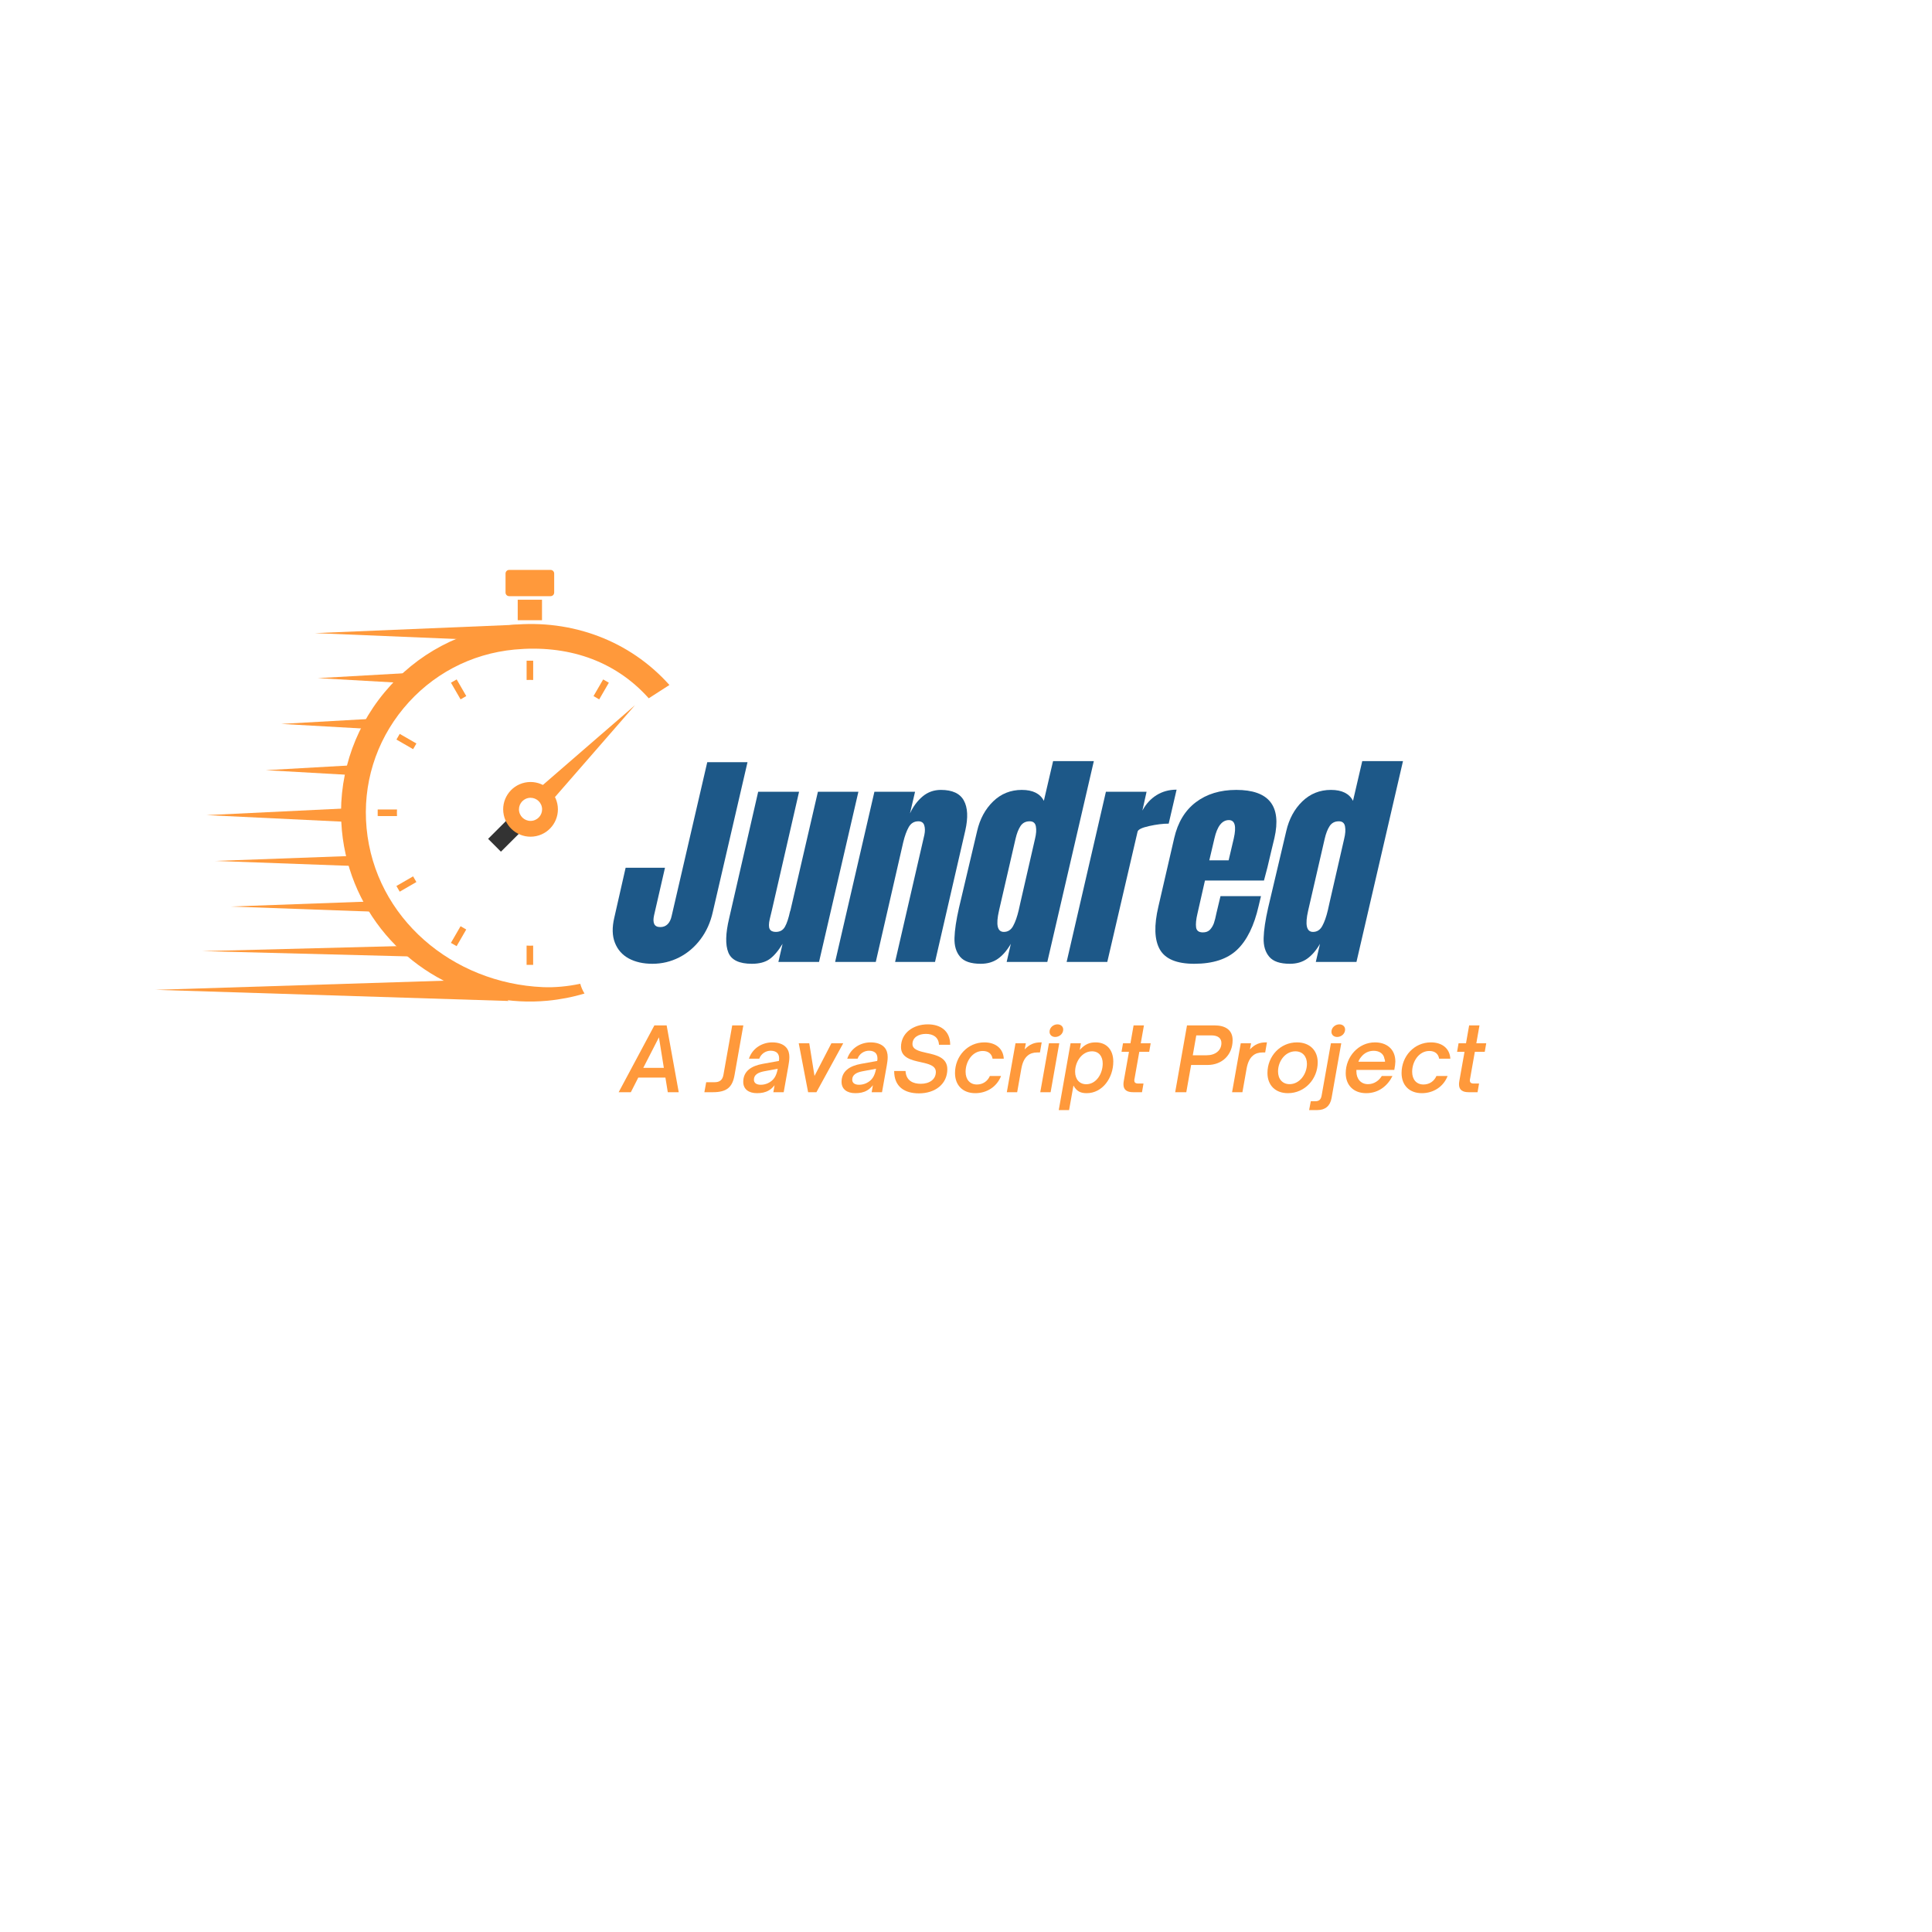 <?xml version="1.0" encoding="UTF-8"?>
<svg xmlns="http://www.w3.org/2000/svg" xmlns:xlink="http://www.w3.org/1999/xlink" width="375pt" height="375pt" viewBox="0 0 375 375" version="1.2">
<defs>
<g>
<symbol overflow="visible" id="glyph0-0">
<path style="stroke:none;" d=""/>
</symbol>
<symbol overflow="visible" id="glyph0-1">
<path style="stroke:none;" d="M 5.875 0.359 C 4.094 0.359 2.562 0.016 1.281 -0.672 C 0.008 -1.367 -0.883 -2.383 -1.406 -3.719 C -1.938 -5.062 -1.977 -6.68 -1.531 -8.578 L 0.672 -18.281 L 8.312 -18.281 L 6.188 -9.031 C 6.031 -8.332 6.039 -7.781 6.219 -7.375 C 6.406 -6.969 6.801 -6.766 7.406 -6.766 C 7.977 -6.766 8.453 -6.953 8.828 -7.328 C 9.203 -7.703 9.461 -8.238 9.609 -8.938 L 16.516 -38.766 L 24.328 -38.766 L 17.594 -9.703 C 17.145 -7.68 16.348 -5.91 15.203 -4.391 C 14.066 -2.879 12.688 -1.707 11.062 -0.875 C 9.438 -0.051 7.707 0.359 5.875 0.359 Z M 5.875 0.359 "/>
</symbol>
<symbol overflow="visible" id="glyph0-2">
<path style="stroke:none;" d="M 4.156 0.359 C 1.688 0.359 0.16 -0.375 -0.422 -1.844 C -1.016 -3.32 -0.961 -5.52 -0.266 -8.438 L 5.375 -33.031 L 13.312 -33.031 L 8.031 -10.016 C 7.969 -9.805 7.832 -9.242 7.625 -8.328 C 7.414 -7.41 7.41 -6.766 7.609 -6.391 C 7.805 -6.016 8.203 -5.828 8.797 -5.828 C 9.609 -5.828 10.203 -6.164 10.578 -6.844 C 10.953 -7.52 11.273 -8.488 11.547 -9.75 L 11.641 -10.016 L 16.969 -33.031 L 24.828 -33.031 L 17.188 0 L 9.297 0 L 10.109 -3.516 C 9.266 -2.129 8.414 -1.133 7.562 -0.531 C 6.707 0.062 5.57 0.359 4.156 0.359 Z M 4.156 0.359 "/>
</symbol>
<symbol overflow="visible" id="glyph0-3">
<path style="stroke:none;" d="M 5.422 -33.031 L 13.312 -33.031 L 12.328 -28.828 C 12.953 -30.18 13.77 -31.281 14.781 -32.125 C 15.789 -32.969 16.973 -33.391 18.328 -33.391 C 20.547 -33.391 22.031 -32.703 22.781 -31.328 C 23.539 -29.961 23.633 -28.02 23.062 -25.5 L 17.188 0 L 9.438 0 L 15.125 -24.688 C 15.27 -25.406 15.258 -26.02 15.094 -26.531 C 14.926 -27.039 14.547 -27.297 13.953 -27.297 C 13.141 -27.297 12.52 -26.926 12.094 -26.188 C 11.676 -25.457 11.316 -24.473 11.016 -23.234 L 5.688 0 L -2.203 0 Z M 5.422 -33.031 "/>
</symbol>
<symbol overflow="visible" id="glyph0-4">
<path style="stroke:none;" d="M 3.562 0.359 C 1.633 0.359 0.289 -0.098 -0.469 -1.016 C -1.238 -1.93 -1.598 -3.148 -1.547 -4.672 C -1.504 -6.191 -1.211 -8.141 -0.672 -10.516 L 2.844 -25.406 C 3.383 -27.75 4.422 -29.664 5.953 -31.156 C 7.492 -32.645 9.348 -33.391 11.516 -33.391 C 13.648 -33.391 15.078 -32.68 15.797 -31.266 L 17.594 -38.984 L 25.5 -38.984 L 16.469 0 L 8.578 0 L 9.391 -3.516 C 8.641 -2.223 7.801 -1.254 6.875 -0.609 C 5.957 0.035 4.852 0.359 3.562 0.359 Z M 8.031 -5.828 C 8.812 -5.828 9.41 -6.207 9.828 -6.969 C 10.254 -7.738 10.617 -8.77 10.922 -10.062 L 11.234 -11.469 L 14.078 -23.875 C 14.316 -24.832 14.375 -25.641 14.25 -26.297 C 14.133 -26.961 13.734 -27.297 13.047 -27.297 C 12.266 -27.297 11.672 -26.988 11.266 -26.375 C 10.859 -25.758 10.535 -24.926 10.297 -23.875 L 7.094 -9.969 C 6.457 -7.207 6.77 -5.828 8.031 -5.828 Z M 8.031 -5.828 "/>
</symbol>
<symbol overflow="visible" id="glyph0-5">
<path style="stroke:none;" d="M 5.375 -33.031 L 13.266 -33.031 L 12.453 -29.375 C 13.148 -30.664 14.066 -31.664 15.203 -32.375 C 16.348 -33.082 17.645 -33.438 19.094 -33.438 L 17.562 -26.844 C 16.445 -26.844 15.18 -26.688 13.766 -26.375 C 12.348 -26.062 11.598 -25.691 11.516 -25.266 L 5.641 0 L -2.25 0 Z M 5.375 -33.031 "/>
</symbol>
<symbol overflow="visible" id="glyph0-6">
<path style="stroke:none;" d="M 7 0.359 C 3.594 0.359 1.363 -0.57 0.312 -2.438 C -0.738 -4.301 -0.828 -7.082 0.047 -10.781 L 3.109 -24.047 C 3.805 -27.086 5.207 -29.406 7.312 -31 C 9.414 -32.594 12.031 -33.391 15.156 -33.391 C 21.508 -33.391 23.977 -30.273 22.562 -24.047 L 21.984 -21.656 C 21.441 -19.25 20.957 -17.297 20.531 -15.797 L 9.078 -15.797 L 7.625 -9.391 C 7.352 -8.242 7.266 -7.348 7.359 -6.703 C 7.453 -6.055 7.891 -5.734 8.672 -5.734 C 9.266 -5.734 9.727 -5.91 10.062 -6.266 C 10.395 -6.629 10.645 -7.047 10.812 -7.516 C 10.977 -7.984 11.148 -8.664 11.328 -9.562 L 12.094 -12.766 L 19.953 -12.766 L 19.5 -10.875 C 18.625 -7.02 17.227 -4.18 15.312 -2.359 C 13.406 -0.547 10.633 0.359 7 0.359 Z M 13.672 -19.719 L 14.672 -23.969 C 15.211 -26.344 14.895 -27.531 13.719 -27.531 C 12.395 -27.531 11.461 -26.344 10.922 -23.969 L 9.922 -19.719 Z M 13.672 -19.719 "/>
</symbol>
<symbol overflow="visible" id="glyph1-0">
<path style="stroke:none;" d="M 10.98 0 L 8.633 -12.969 L 6.254 -12.969 L -0.68 0 L 1.684 0 L 3.129 -2.84 L 8.395 -2.84 L 8.855 0 Z M 7.137 -10.656 L 8.09 -4.727 L 4.098 -4.727 Z M 7.137 -10.656 "/>
</symbol>
<symbol overflow="visible" id="glyph1-1">
<path style="stroke:none;" d=""/>
</symbol>
<symbol overflow="visible" id="glyph1-2">
<path style="stroke:none;" d="M 1.02 0 C 3.773 0 4.828 -1.004 5.234 -3.363 L 6.934 -12.969 L 4.777 -12.969 L 3.074 -3.383 C 2.891 -2.344 2.312 -1.938 1.359 -1.938 L -0.273 -1.938 L -0.629 0 Z M 1.02 0 "/>
</symbol>
<symbol overflow="visible" id="glyph1-3">
<path style="stroke:none;" d="M 2.941 0.188 C 3.789 0.188 4.555 0.051 5.219 -0.34 C 5.641 -0.578 6.016 -0.918 6.355 -1.359 L 6.117 0 L 8.125 0 L 9.043 -5.148 C 9.125 -5.66 9.227 -6.238 9.227 -6.816 C 9.227 -7.496 9.074 -8.176 8.582 -8.719 C 8.004 -9.363 7.02 -9.672 5.914 -9.672 C 4.062 -9.672 2.105 -8.652 1.375 -6.508 L 3.383 -6.508 C 3.738 -7.477 4.656 -8.055 5.609 -8.055 C 6.219 -8.055 6.68 -7.867 6.949 -7.527 C 7.137 -7.289 7.238 -6.969 7.238 -6.559 C 7.238 -6.406 7.238 -6.254 7.188 -6.066 L 4.078 -5.508 C 1.887 -5.117 0.273 -4.113 0.273 -2.004 C 0.273 -0.594 1.324 0.188 2.941 0.188 Z M 3.672 -1.445 C 2.855 -1.445 2.344 -1.785 2.344 -2.43 C 2.344 -3.398 3.18 -3.84 4.332 -4.062 L 6.969 -4.555 C 6.715 -3.195 6.238 -2.293 5.031 -1.734 C 4.605 -1.547 4.148 -1.445 3.672 -1.445 Z M 3.672 -1.445 "/>
</symbol>
<symbol overflow="visible" id="glyph1-4">
<path style="stroke:none;" d="M 4.52 0 L 9.723 -9.5 L 7.426 -9.5 L 4.148 -3.16 L 3.129 -9.5 L 1.086 -9.5 L 2.906 0 Z M 4.52 0 "/>
</symbol>
<symbol overflow="visible" id="glyph1-5">
<path style="stroke:none;" d="M 5.336 0.223 C 8.465 0.223 10.844 -1.562 10.844 -4.469 C 10.844 -6.715 8.719 -7.223 6.832 -7.629 C 5.371 -7.953 4.078 -8.277 4.078 -9.348 C 4.078 -10.621 5.25 -11.32 6.68 -11.32 C 8.055 -11.32 9.145 -10.707 9.227 -9.211 L 11.402 -9.211 C 11.402 -11.965 9.449 -13.172 7.055 -13.172 C 4.18 -13.172 1.852 -11.453 1.852 -8.77 C 1.852 -6.695 3.875 -6.219 5.711 -5.828 C 7.223 -5.488 8.617 -5.168 8.617 -3.926 C 8.617 -2.48 7.375 -1.633 5.691 -1.633 C 4.25 -1.633 2.84 -2.191 2.734 -4.113 L 0.527 -4.113 C 0.527 -1.07 2.531 0.223 5.336 0.223 Z M 5.336 0.223 "/>
</symbol>
<symbol overflow="visible" id="glyph1-6">
<path style="stroke:none;" d="M 4.57 0.188 C 6.797 0.188 8.754 -1.055 9.566 -3.145 L 7.395 -3.145 C 6.949 -2.141 6.051 -1.496 4.879 -1.496 C 3.535 -1.496 2.684 -2.449 2.684 -3.961 C 2.684 -6 4.027 -8.004 6.016 -8.004 C 7.086 -8.004 7.766 -7.461 7.918 -6.508 L 10.094 -6.508 C 9.992 -8.445 8.547 -9.672 6.32 -9.672 C 3.074 -9.672 0.629 -6.984 0.629 -3.723 C 0.629 -1.359 2.125 0.188 4.57 0.188 Z M 4.57 0.188 "/>
</symbol>
<symbol overflow="visible" id="glyph1-7">
<path style="stroke:none;" d="M 2.262 0 L 3.074 -4.59 C 3.297 -5.812 3.703 -6.609 4.301 -7.105 C 4.777 -7.512 5.387 -7.715 6.168 -7.715 L 6.68 -7.715 L 7.02 -9.672 L 6.816 -9.672 C 5.641 -9.672 4.691 -9.332 3.723 -8.312 L 3.941 -9.5 L 1.938 -9.5 L 0.254 0 Z M 2.262 0 "/>
</symbol>
<symbol overflow="visible" id="glyph1-8">
<path style="stroke:none;" d="M 3.16 -10.723 C 3.961 -10.723 4.707 -11.336 4.707 -12.168 C 4.707 -12.762 4.23 -13.172 3.586 -13.172 C 2.789 -13.172 2.055 -12.543 2.055 -11.727 C 2.055 -11.133 2.516 -10.723 3.16 -10.723 Z M 2.262 0 L 3.941 -9.5 L 1.938 -9.5 L 0.254 0 Z M 2.262 0 "/>
</symbol>
<symbol overflow="visible" id="glyph1-9">
<path style="stroke:none;" d="M 1.648 3.469 L 2.5 -1.293 C 3.129 -0.152 3.91 0.188 5.066 0.188 C 8.125 0.188 10.23 -2.77 10.23 -5.949 C 10.23 -8.191 8.957 -9.672 6.816 -9.672 C 5.625 -9.672 4.742 -9.332 3.723 -8.207 L 3.941 -9.5 L 1.938 -9.5 L -0.355 3.469 Z M 4.98 -1.547 C 3.652 -1.547 2.82 -2.531 2.82 -3.977 C 2.82 -5.965 4.18 -7.938 6.102 -7.938 C 7.426 -7.938 8.176 -6.969 8.176 -5.559 C 8.176 -3.586 6.918 -1.547 4.98 -1.547 Z M 4.98 -1.547 "/>
</symbol>
<symbol overflow="visible" id="glyph1-10">
<path style="stroke:none;" d="M 4.945 0 L 5.234 -1.684 L 4.23 -1.684 C 3.621 -1.684 3.449 -1.922 3.449 -2.293 C 3.449 -2.43 3.484 -2.582 3.52 -2.754 L 4.418 -7.836 L 6.34 -7.836 L 6.629 -9.5 L 4.707 -9.5 L 5.32 -12.969 L 3.312 -12.969 L 2.703 -9.5 L 1.258 -9.5 L 0.969 -7.836 L 2.414 -7.836 L 1.41 -2.191 C 1.359 -1.938 1.344 -1.715 1.344 -1.531 C 1.344 -0.426 2.039 0 3.246 0 Z M 4.945 0 "/>
</symbol>
<symbol overflow="visible" id="glyph1-11">
<path style="stroke:none;" d="M 2.531 0 L 3.469 -5.285 L 6.645 -5.285 C 9.535 -5.285 11.523 -7.309 11.523 -10.094 C 11.523 -12.066 10.145 -12.969 8.004 -12.969 L 2.668 -12.969 L 0.375 0 Z M 4.469 -11.031 L 7.375 -11.031 C 8.652 -11.031 9.348 -10.504 9.348 -9.535 C 9.348 -8.09 8.141 -7.172 6.508 -7.172 L 3.789 -7.172 Z M 4.469 -11.031 "/>
</symbol>
<symbol overflow="visible" id="glyph1-12">
<path style="stroke:none;" d="M 4.605 0.188 C 7.887 0.188 10.383 -2.566 10.383 -5.797 C 10.383 -8.105 8.836 -9.672 6.355 -9.672 C 3.109 -9.672 0.629 -6.984 0.629 -3.738 C 0.629 -1.359 2.16 0.188 4.605 0.188 Z M 4.93 -1.562 C 3.57 -1.562 2.684 -2.531 2.684 -4.027 C 2.684 -6.035 4.098 -7.938 6.051 -7.938 C 7.445 -7.938 8.293 -6.934 8.293 -5.508 C 8.293 -3.52 6.867 -1.562 4.93 -1.562 Z M 4.93 -1.562 "/>
</symbol>
<symbol overflow="visible" id="glyph1-13">
<path style="stroke:none;" d="M 3.16 -10.723 C 3.961 -10.723 4.707 -11.336 4.707 -12.168 C 4.707 -12.762 4.23 -13.172 3.586 -13.172 C 2.789 -13.172 2.055 -12.543 2.055 -11.727 C 2.055 -11.133 2.516 -10.723 3.16 -10.723 Z M -0.68 3.469 C 0.852 3.469 1.801 2.668 2.074 1.156 L 3.961 -9.5 L 1.953 -9.5 L 0.152 0.645 C 0 1.562 -0.492 1.75 -1.07 1.75 L -1.953 1.75 L -2.277 3.469 Z M -0.68 3.469 "/>
</symbol>
<symbol overflow="visible" id="glyph1-14">
<path style="stroke:none;" d="M 4.59 0.188 C 7.07 0.188 8.785 -1.324 9.688 -3.145 L 7.613 -3.145 C 7.105 -2.293 6.152 -1.562 4.945 -1.562 C 3.52 -1.562 2.684 -2.617 2.684 -4.043 L 2.684 -4.332 L 10.043 -4.332 C 10.18 -5.082 10.23 -5.488 10.246 -5.93 C 10.246 -8.48 8.43 -9.672 6.289 -9.672 C 3.074 -9.672 0.613 -6.883 0.613 -3.688 C 0.613 -1.41 2.09 0.188 4.59 0.188 Z M 3.074 -5.914 C 3.16 -6.168 3.312 -6.508 3.586 -6.816 C 4.199 -7.613 5.066 -8.039 6.051 -8.039 C 7.121 -8.039 7.988 -7.477 8.125 -6.492 C 8.227 -6.289 8.242 -6.066 8.242 -5.914 Z M 3.074 -5.914 "/>
</symbol>
</g>
<clipPath id="clip1">
  <path d="M 46 110.59 L 129.926 110.59 L 129.926 194.59 L 46 194.59 Z M 46 110.59 "/>
</clipPath>
<clipPath id="clip2">
  <path d="M 66 121 L 129.926 121 L 129.926 194.59 L 66 194.59 Z M 66 121 "/>
</clipPath>
<clipPath id="clip3">
  <path d="M 30.176 190 L 99 190 L 99 194.59 L 30.176 194.59 Z M 30.176 190 "/>
</clipPath>
<clipPath id="clip4">
  <path d="M 98 110.59 L 108 110.59 L 108 116 L 98 116 Z M 98 110.59 "/>
</clipPath>
</defs>
<g id="surface1">
<path style=" stroke:none;fill-rule:nonzero;fill:rgb(100%,59.999%,23.14%);fill-opacity:1;" d="M 104.391 153.211 L 123.262 136.867 L 106.863 155.691 Z M 104.391 153.211 "/>
<g clip-path="url(#clip1)" clip-rule="nonzero">
<path style="fill:none;stroke-width:110;stroke-linecap:butt;stroke-linejoin:miter;stroke:rgb(20%,20%,20%);stroke-opacity:1;stroke-miterlimit:10;" d="M 2419.964 2286.69 L 2570.04 2436.485 " transform="matrix(0.032,0,0,-0.032,18.547,237.239)"/>
</g>
<path style=" stroke:none;fill-rule:nonzero;fill:rgb(100%,59.999%,23.14%);fill-opacity:1;" d="M 103.438 159.289 C 102.223 159.543 101.031 158.77 100.777 157.555 C 100.523 156.344 101.305 155.152 102.516 154.898 C 103.73 154.645 104.918 155.422 105.172 156.633 C 105.43 157.848 104.652 159.035 103.438 159.289 Z M 101.887 151.898 C 99.016 152.504 97.176 155.312 97.781 158.184 C 98.383 161.051 101.195 162.891 104.066 162.289 C 106.938 161.688 108.773 158.875 108.176 156.008 C 107.57 153.137 104.758 151.301 101.887 151.898 "/>
<g clip-path="url(#clip2)" clip-rule="nonzero">
<path style=" stroke:none;fill-rule:nonzero;fill:rgb(100%,59.999%,23.14%);fill-opacity:1;" d="M 99.426 121.289 C 89.676 122.203 80.867 126.859 74.625 134.395 C 68.379 141.93 65.441 151.445 66.359 161.188 C 67.91 177.684 80.234 190.621 95.719 193.699 C 99.117 194.375 102.664 194.578 106.285 194.238 C 108.746 194.004 111.137 193.539 113.453 192.844 C 113.09 192.266 112.812 191.629 112.625 190.949 C 110.199 191.461 107.707 191.703 105.402 191.605 C 87.859 190.855 72.797 178.207 71.152 160.738 C 70.359 152.277 72.906 144.012 78.332 137.465 C 83.758 130.918 91.406 126.875 99.875 126.078 C 109.906 125.137 119.203 128.016 125.922 135.539 L 129.934 132.957 C 122.199 124.301 110.973 120.203 99.426 121.289 "/>
</g>
<path style=" stroke:none;fill-rule:nonzero;fill:rgb(100%,59.999%,23.14%);fill-opacity:1;" d="M 95.5 124.32 L 61.105 122.887 L 100.426 121.25 Z M 95.5 124.32 "/>
<path style=" stroke:none;fill-rule:nonzero;fill:rgb(100%,59.999%,23.14%);fill-opacity:1;" d="M 69.812 159.648 L 40.098 158.215 L 69.812 156.781 Z M 69.812 159.648 "/>
<g clip-path="url(#clip3)" clip-rule="nonzero">
<path style=" stroke:none;fill-rule:nonzero;fill:rgb(100%,59.999%,23.14%);fill-opacity:1;" d="M 98.727 194.289 L 30.168 192.125 L 93.949 190.109 Z M 98.727 194.289 "/>
</g>
<path style=" stroke:none;fill-rule:nonzero;fill:rgb(100%,59.999%,23.14%);fill-opacity:1;" d="M 73.914 177.012 L 44.805 175.957 L 73.914 174.902 Z M 73.914 177.012 "/>
<path style=" stroke:none;fill-rule:nonzero;fill:rgb(100%,59.999%,23.14%);fill-opacity:1;" d="M 73.207 141.566 L 54.594 140.512 L 73.207 139.457 Z M 73.207 141.566 "/>
<path style=" stroke:none;fill-rule:nonzero;fill:rgb(100%,59.999%,23.14%);fill-opacity:1;" d="M 70.199 150.547 L 51.586 149.492 L 70.199 148.438 Z M 70.199 150.547 "/>
<path style=" stroke:none;fill-rule:nonzero;fill:rgb(100%,59.999%,23.14%);fill-opacity:1;" d="M 70.527 168.16 L 41.762 167.105 L 70.527 166.055 Z M 70.527 168.16 "/>
<path style=" stroke:none;fill-rule:nonzero;fill:rgb(100%,59.999%,23.14%);fill-opacity:1;" d="M 80.297 185.664 L 39.27 184.613 L 80.297 183.559 Z M 80.297 185.664 "/>
<path style=" stroke:none;fill-rule:nonzero;fill:rgb(100%,59.999%,23.14%);fill-opacity:1;" d="M 80.297 132.68 L 61.684 131.625 L 80.297 130.57 Z M 80.297 132.68 "/>
<g clip-path="url(#clip4)" clip-rule="nonzero">
<path style=" stroke:none;fill-rule:nonzero;fill:rgb(100%,59.999%,23.14%);fill-opacity:1;" d="M 106.867 115.715 L 98.824 115.715 C 98.438 115.715 98.125 115.402 98.125 115.016 L 98.125 111.316 C 98.125 110.934 98.438 110.621 98.824 110.621 L 106.867 110.621 C 107.254 110.621 107.566 110.934 107.566 111.316 L 107.566 115.016 C 107.566 115.402 107.254 115.715 106.867 115.715 "/>
</g>
<path style=" stroke:none;fill-rule:nonzero;fill:rgb(100%,59.999%,23.14%);fill-opacity:1;" d="M 105.203 120.383 L 100.488 120.383 L 100.488 116.406 L 105.203 116.406 L 105.203 120.383 "/>
<path style=" stroke:none;fill-rule:nonzero;fill:rgb(100%,59.999%,23.14%);fill-opacity:1;" d="M 90.504 135.105 L 88.637 131.875 L 87.531 132.512 L 89.398 135.746 C 89.762 135.523 90.129 135.312 90.504 135.105 "/>
<path style=" stroke:none;fill-rule:nonzero;fill:rgb(100%,59.999%,23.14%);fill-opacity:1;" d="M 102.852 131.969 C 103.062 131.969 103.277 131.98 103.488 131.984 L 103.492 128.238 L 102.215 128.238 L 102.215 131.984 C 102.426 131.977 102.637 131.969 102.852 131.969 "/>
<path style=" stroke:none;fill-rule:nonzero;fill:rgb(100%,59.999%,23.14%);fill-opacity:1;" d="M 80.824 144.312 L 77.586 142.445 L 76.949 143.547 L 80.184 145.414 C 80.387 145.043 80.602 144.676 80.824 144.312 "/>
<path style=" stroke:none;fill-rule:nonzero;fill:rgb(100%,59.999%,23.14%);fill-opacity:1;" d="M 116.305 135.75 L 118.176 132.516 L 117.074 131.879 L 115.203 135.109 C 115.578 135.316 115.945 135.527 116.305 135.75 "/>
<path style=" stroke:none;fill-rule:nonzero;fill:rgb(100%,59.999%,23.14%);fill-opacity:1;" d="M 77.039 157.762 C 77.039 157.547 77.051 157.336 77.059 157.121 L 73.309 157.121 L 73.309 158.395 L 77.059 158.398 C 77.051 158.184 77.039 157.977 77.039 157.762 "/>
<path style=" stroke:none;fill-rule:nonzero;fill:rgb(100%,59.999%,23.14%);fill-opacity:1;" d="M 80.184 170.102 L 76.945 171.969 L 77.582 173.074 L 80.82 171.203 C 80.598 170.844 80.387 170.477 80.184 170.102 "/>
<path style=" stroke:none;fill-rule:nonzero;fill:rgb(100%,59.999%,23.14%);fill-opacity:1;" d="M 102.852 183.559 C 102.633 183.559 102.422 183.547 102.211 183.539 L 102.211 187.285 L 103.484 187.285 L 103.484 183.543 C 103.273 183.547 103.062 183.559 102.852 183.559 "/>
<path style=" stroke:none;fill-rule:nonzero;fill:rgb(100%,59.999%,23.14%);fill-opacity:1;" d="M 89.395 179.777 L 87.523 183.012 L 88.629 183.648 L 90.496 180.414 C 90.121 180.211 89.754 179.996 89.395 179.777 "/>
<g style="fill:rgb(11.369%,34.509%,53.329%);fill-opacity:1;">
  <use xlink:href="#glyph0-1" x="120.762" y="186.711"/>
</g>
<g style="fill:rgb(11.369%,34.509%,53.329%);fill-opacity:1;">
  <use xlink:href="#glyph0-2" x="141.787" y="186.711"/>
</g>
<g style="fill:rgb(11.369%,34.509%,53.329%);fill-opacity:1;">
  <use xlink:href="#glyph0-3" x="164.3" y="186.711"/>
</g>
<g style="fill:rgb(11.369%,34.509%,53.329%);fill-opacity:1;">
  <use xlink:href="#glyph0-4" x="186.814" y="186.711"/>
</g>
<g style="fill:rgb(11.369%,34.509%,53.329%);fill-opacity:1;">
  <use xlink:href="#glyph0-5" x="209.282" y="186.711"/>
</g>
<g style="fill:rgb(11.369%,34.509%,53.329%);fill-opacity:1;">
  <use xlink:href="#glyph0-6" x="224.803" y="186.711"/>
</g>
<g style="fill:rgb(11.369%,34.509%,53.329%);fill-opacity:1;">
  <use xlink:href="#glyph0-4" x="246.82" y="186.711"/>
</g>
<g style="fill:rgb(100%,59.999%,23.14%);fill-opacity:1;">
  <use xlink:href="#glyph1-0" x="120.762" y="211.997"/>
</g>
<g style="fill:rgb(100%,59.999%,23.14%);fill-opacity:1;">
  <use xlink:href="#glyph1-1" x="132.725" y="211.997"/>
</g>
<g style="fill:rgb(100%,59.999%,23.14%);fill-opacity:1;">
  <use xlink:href="#glyph1-2" x="137.347" y="211.997"/>
</g>
<g style="fill:rgb(100%,59.999%,23.14%);fill-opacity:1;">
  <use xlink:href="#glyph1-3" x="143.99" y="211.997"/>
</g>
<g style="fill:rgb(100%,59.999%,23.14%);fill-opacity:1;">
  <use xlink:href="#glyph1-4" x="153.948" y="211.997"/>
</g>
<g style="fill:rgb(100%,59.999%,23.14%);fill-opacity:1;">
  <use xlink:href="#glyph1-3" x="163.073" y="211.997"/>
</g>
<g style="fill:rgb(100%,59.999%,23.14%);fill-opacity:1;">
  <use xlink:href="#glyph1-5" x="173.03" y="211.997"/>
</g>
<g style="fill:rgb(100%,59.999%,23.14%);fill-opacity:1;">
  <use xlink:href="#glyph1-6" x="184.738" y="211.997"/>
</g>
<g style="fill:rgb(100%,59.999%,23.14%);fill-opacity:1;">
  <use xlink:href="#glyph1-7" x="195.171" y="211.997"/>
</g>
<g style="fill:rgb(100%,59.999%,23.14%);fill-opacity:1;">
  <use xlink:href="#glyph1-8" x="201.662" y="211.997"/>
</g>
<g style="fill:rgb(100%,59.999%,23.14%);fill-opacity:1;">
  <use xlink:href="#glyph1-9" x="205.859" y="211.997"/>
</g>
<g style="fill:rgb(100%,59.999%,23.14%);fill-opacity:1;">
  <use xlink:href="#glyph1-10" x="216.717" y="211.997"/>
</g>
<g style="fill:rgb(100%,59.999%,23.14%);fill-opacity:1;">
  <use xlink:href="#glyph1-1" x="223.106" y="211.997"/>
</g>
<g style="fill:rgb(100%,59.999%,23.14%);fill-opacity:1;">
  <use xlink:href="#glyph1-11" x="227.728" y="211.997"/>
</g>
<g style="fill:rgb(100%,59.999%,23.14%);fill-opacity:1;">
  <use xlink:href="#glyph1-7" x="238.892" y="211.997"/>
</g>
<g style="fill:rgb(100%,59.999%,23.14%);fill-opacity:1;">
  <use xlink:href="#glyph1-12" x="245.383" y="211.997"/>
</g>
<g style="fill:rgb(100%,59.999%,23.14%);fill-opacity:1;">
  <use xlink:href="#glyph1-13" x="256.377" y="211.997"/>
</g>
<g style="fill:rgb(100%,59.999%,23.14%);fill-opacity:1;">
  <use xlink:href="#glyph1-14" x="260.591" y="211.997"/>
</g>
<g style="fill:rgb(100%,59.999%,23.14%);fill-opacity:1;">
  <use xlink:href="#glyph1-6" x="271.415" y="211.997"/>
</g>
<g style="fill:rgb(100%,59.999%,23.14%);fill-opacity:1;">
  <use xlink:href="#glyph1-10" x="281.848" y="211.997"/>
</g>
</g>
</svg>
